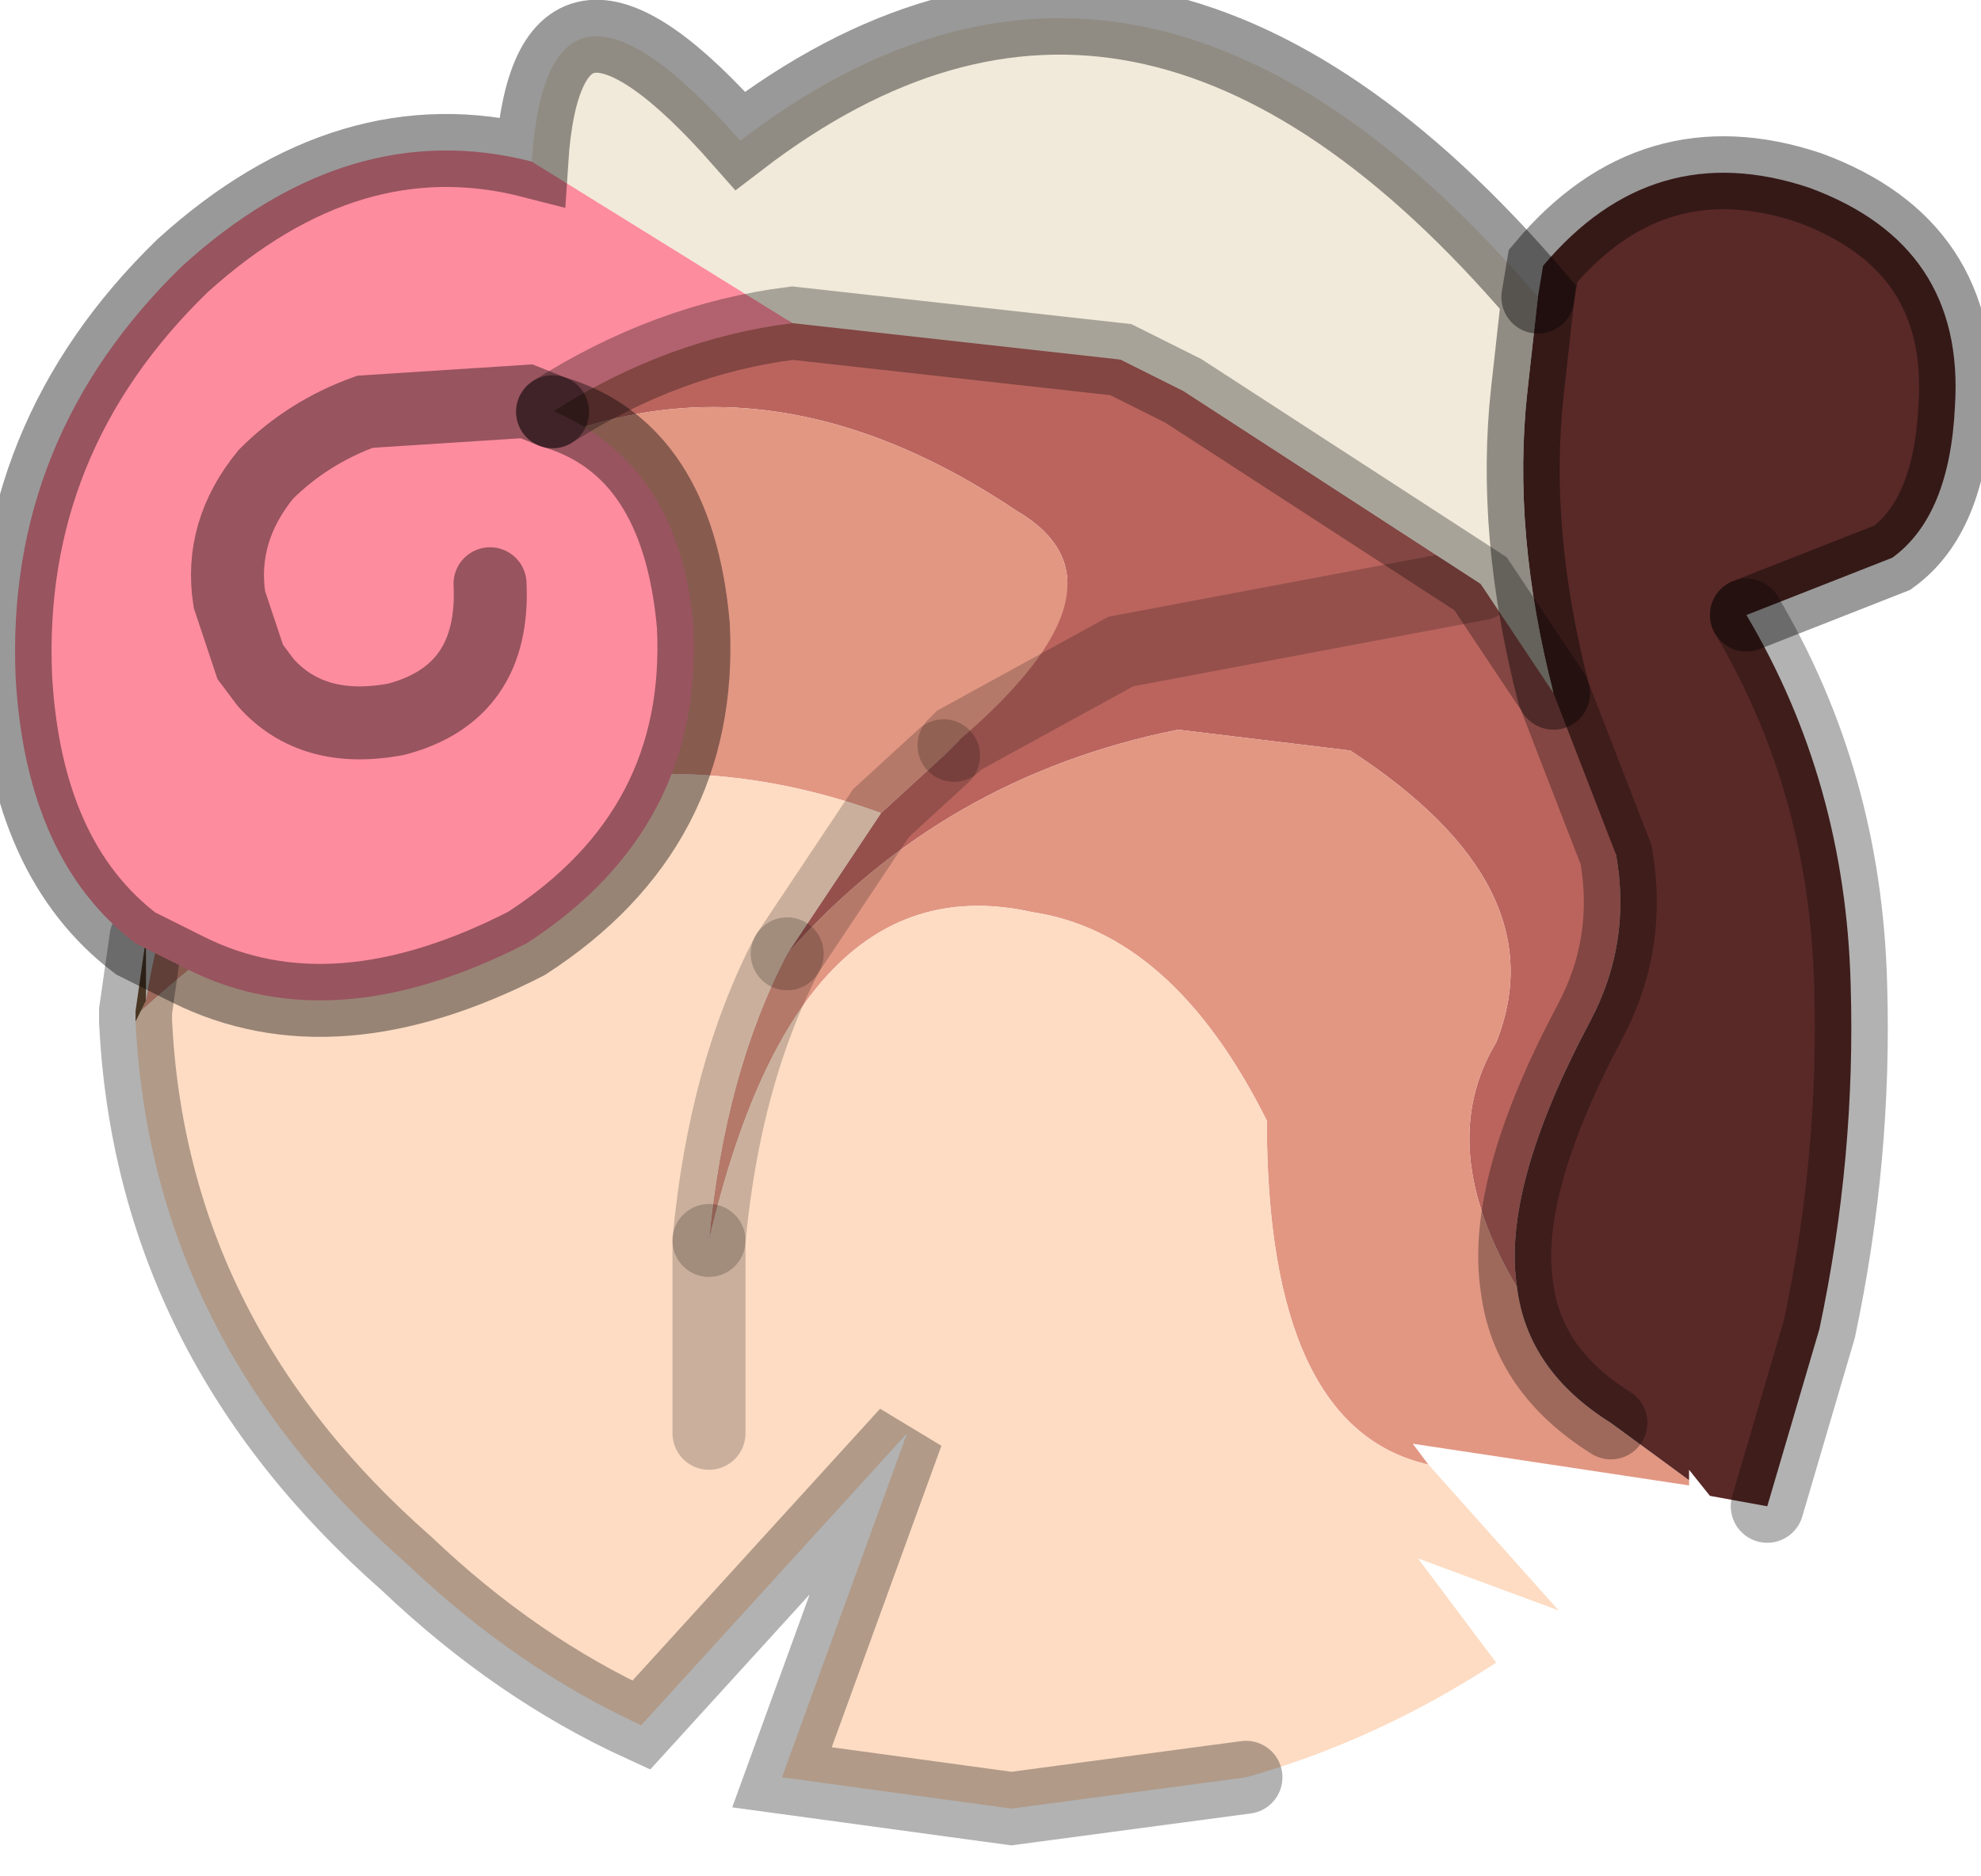 <?xml version="1.0" encoding="utf-8"?>
<svg version="1.1" id="Layer_1"
xmlns="http://www.w3.org/2000/svg"
xmlns:xlink="http://www.w3.org/1999/xlink"
width="19px" height="18px"
xml:space="preserve">
<g id="PathID_3862" transform="matrix(1, 0, 0, 1, 9.95, 9.5)">
<path style="fill:#BB645E;fill-opacity:1" d="M-1.5 -1.7L-0.9 -2.25L-0.8 -2.35L-0.75 -2.4Q1 -3.9 -0.2 -4.6L0.8 -3.25L4.25 -3.9Q5.35 -2.5 5.55 -1.3Q5.7 -0.45 5.3 0.3Q4.45 1.9 4.6 2.85Q3.8 1.5 4.4 0.5Q5 -1 3 -2.3L1.35 -2.5Q-0.9 -2.05 -2.4 -0.35L-1.5 -1.7M-0.2 -4.6Q-3.7 -6.95 -6.9 -3.75L-4.7 -5.55Q-2.1 -7.15 0.8 -6.05L1.4 -5.75L4.25 -3.9L0.8 -3.25L-0.75 -2.4" />
<path style="fill:#E29783;fill-opacity:1" d="M5.5 4.15L6.25 4.7L6.25 4.75L3.6 4.35L3.75 4.55Q2.2 4.2 2.2 1.25Q1.3 -0.55 -0.05 -0.75Q-2.3 -1.25 -3.15 2.4Q-3 0.8 -2.4 -0.35Q-0.9 -2.05 1.35 -2.5L3 -2.3Q5 -1 4.4 0.5Q3.8 1.5 4.6 2.85Q4.7 3.65 5.5 4.15M-8.6 0.2L-8.55 0.1Q-8.25 -1.75 -7 -3.65L-6.9 -3.75Q-3.7 -6.95 -0.2 -4.6Q1 -3.9 -0.75 -2.4L-0.8 -2.35L-0.9 -2.25L-1.5 -1.7Q-5.05 -3 -8.6 0.2" />
<path style="fill:#FDDCC3;fill-opacity:1" d="M-1.5 -1.7L-2.4 -0.35Q-3 0.8 -3.15 2.4Q-2.3 -1.25 -0.05 -0.75Q1.3 -0.55 2.2 1.25Q2.2 4.2 3.75 4.55L5 5.95L3.65 5.45L4.4 6.45Q3.25 7.2 2 7.55L-0.25 7.85L-2.45 7.55L-1.25 4.25L-3.8 7.05Q-5 6.5 -6.05 5.5Q-8.5 3.35 -8.65 0.3L-8.6 0.2Q-5.05 -3 -1.5 -1.7M-3.15 4.25L-3.15 2.4L-3.15 4.25" />
<path style="fill:#694D33;fill-opacity:1" d="M-8.6 0.2L-8.65 0.3L-8.65 0.2L-8.55 -0.5L-8.55 0.1L-8.6 0.2" />
<path style="fill:none;stroke-width:0.7;stroke-linecap:round;stroke-linejoin:miter;stroke-miterlimit:5;stroke:#000000;stroke-opacity:0.2" d="M-2.4 -0.35Q-3 0.8 -3.15 2.4" />
<path style="fill:none;stroke-width:0.7;stroke-linecap:round;stroke-linejoin:miter;stroke-miterlimit:5;stroke:#000000;stroke-opacity:0.2" d="M4.25 -3.9L0.8 -3.25L-0.75 -2.4L-0.8 -2.35" />
<path style="fill:none;stroke-width:0.7;stroke-linecap:round;stroke-linejoin:miter;stroke-miterlimit:5;stroke:#000000;stroke-opacity:0.2" d="M-0.9 -2.25L-1.5 -1.7L-2.4 -0.35" />
<path style="fill:none;stroke-width:0.7;stroke-linecap:round;stroke-linejoin:miter;stroke-miterlimit:5;stroke:#000000;stroke-opacity:0.302" d="M2 7.55L-0.25 7.85L-2.45 7.55L-1.25 4.25L-3.8 7.05Q-5 6.5 -6.05 5.5Q-8.5 3.35 -8.65 0.3L-8.65 0.2L-8.55 -0.5" />
<path style="fill:none;stroke-width:0.7;stroke-linecap:round;stroke-linejoin:miter;stroke-miterlimit:5;stroke:#000000;stroke-opacity:0.2" d="M-3.15 2.4L-3.15 4.25" />
</g>
<g id="PathID_3863" transform="matrix(1, 0, 0, 1, 9.95, 9.5)">
<path style="fill:#592927;fill-opacity:1" d="M4.7 -5.75L4.8 -6.65L4.85 -6.95Q5.9 -8.2 7.4 -7.7Q8.9 -7.15 8.8 -5.6Q8.75 -4.55 8.2 -4.15L6.8 -3.6Q7.75 -2 7.8 -0.05Q7.85 1.6 7.5 3.25L7 4.95L6.45 4.85L6.25 4.6L6.25 4.7L5.5 4.15Q4.7 3.65 4.6 2.85Q4.45 1.9 5.3 0.3Q5.7 -0.45 5.55 -1.3L4.95 -2.85Q4.55 -4.4 4.7 -5.75" />
<path style="fill:#F1EADA;fill-opacity:1" d="M-4.85 -7.95Q-4.7 -10.25 -2.85 -8.15Q1 -11.1 4.8 -6.65L4.7 -5.75Q4.55 -4.4 4.95 -2.85L4.25 -3.9L1.4 -5.75L0.8 -6.05L-2.35 -6.4L-4.85 -7.95" />
<path style="fill:#FD8C9E;fill-opacity:1" d="M-2.35 -6.4Q-3.55 -6.25 -4.65 -5.55L-4.9 -5.65Q-3.45 -5.2 -3.3 -3.5Q-3.2 -1.55 -4.9 -0.45Q-6.75 0.5 -8.15 -0.2L-8.45 -0.35L-8.65 -0.45Q-9.7 -1.25 -9.8 -3Q-9.9 -5.3 -8.2 -6.95Q-6.6 -8.4 -4.85 -7.95L-2.35 -6.4M-4.9 -5.65L-6.45 -5.55Q-7 -5.35 -7.4 -4.95Q-7.85 -4.4 -7.75 -3.75L-7.55 -3.15L-7.4 -2.95Q-6.95 -2.45 -6.15 -2.6Q-5.2 -2.85 -5.25 -3.9Q-5.2 -2.85 -6.15 -2.6Q-6.95 -2.45 -7.4 -2.95L-7.55 -3.15L-7.75 -3.75Q-7.85 -4.4 -7.4 -4.95Q-7 -5.35 -6.45 -5.55L-4.9 -5.65L-4.65 -5.55" />
<path style="fill:none;stroke-width:0.7;stroke-linecap:round;stroke-linejoin:miter;stroke-miterlimit:5;stroke:#000000;stroke-opacity:0.4" d="M4.8 -6.65L4.85 -6.95Q5.9 -8.2 7.4 -7.7Q8.9 -7.15 8.8 -5.6Q8.75 -4.55 8.2 -4.15L6.8 -3.6" />
<path style="fill:none;stroke-width:0.7;stroke-linecap:round;stroke-linejoin:miter;stroke-miterlimit:5;stroke:#000000;stroke-opacity:0.302" d="M6.8 -3.6Q7.75 -2 7.8 -0.05Q7.85 1.6 7.5 3.25L7 4.95" />
<path style="fill:none;stroke-width:0.7;stroke-linecap:round;stroke-linejoin:miter;stroke-miterlimit:5;stroke:#000000;stroke-opacity:0.302" d="M5.5 4.15Q4.7 3.65 4.6 2.85Q4.45 1.9 5.3 0.3Q5.7 -0.45 5.55 -1.3L4.95 -2.85L4.25 -3.9L1.4 -5.75L0.8 -6.05L-2.35 -6.4Q-3.55 -6.25 -4.65 -5.55" />
<path style="fill:none;stroke-width:0.7;stroke-linecap:round;stroke-linejoin:miter;stroke-miterlimit:5;stroke:#000000;stroke-opacity:0.4" d="M-4.65 -5.55Q-3.45 -5.2 -3.3 -3.5Q-3.2 -1.55 -4.9 -0.45Q-6.75 0.5 -8.15 -0.2L-8.45 -0.35L-8.65 -0.45Q-9.7 -1.25 -9.8 -3Q-9.9 -5.3 -8.2 -6.95Q-6.6 -8.4 -4.85 -7.95Q-4.7 -10.25 -2.85 -8.15Q1 -11.1 4.8 -6.65L4.7 -5.75Q4.55 -4.4 4.95 -2.85" />
<path style="fill:none;stroke-width:0.7;stroke-linecap:round;stroke-linejoin:miter;stroke-miterlimit:5;stroke:#000000;stroke-opacity:0.4" d="M-4.65 -5.55L-4.9 -5.65L-6.45 -5.55Q-7 -5.35 -7.4 -4.95Q-7.85 -4.4 -7.75 -3.75L-7.55 -3.15L-7.4 -2.95Q-6.95 -2.45 -6.15 -2.6Q-5.2 -2.85 -5.25 -3.9" />
</g>
</svg>
